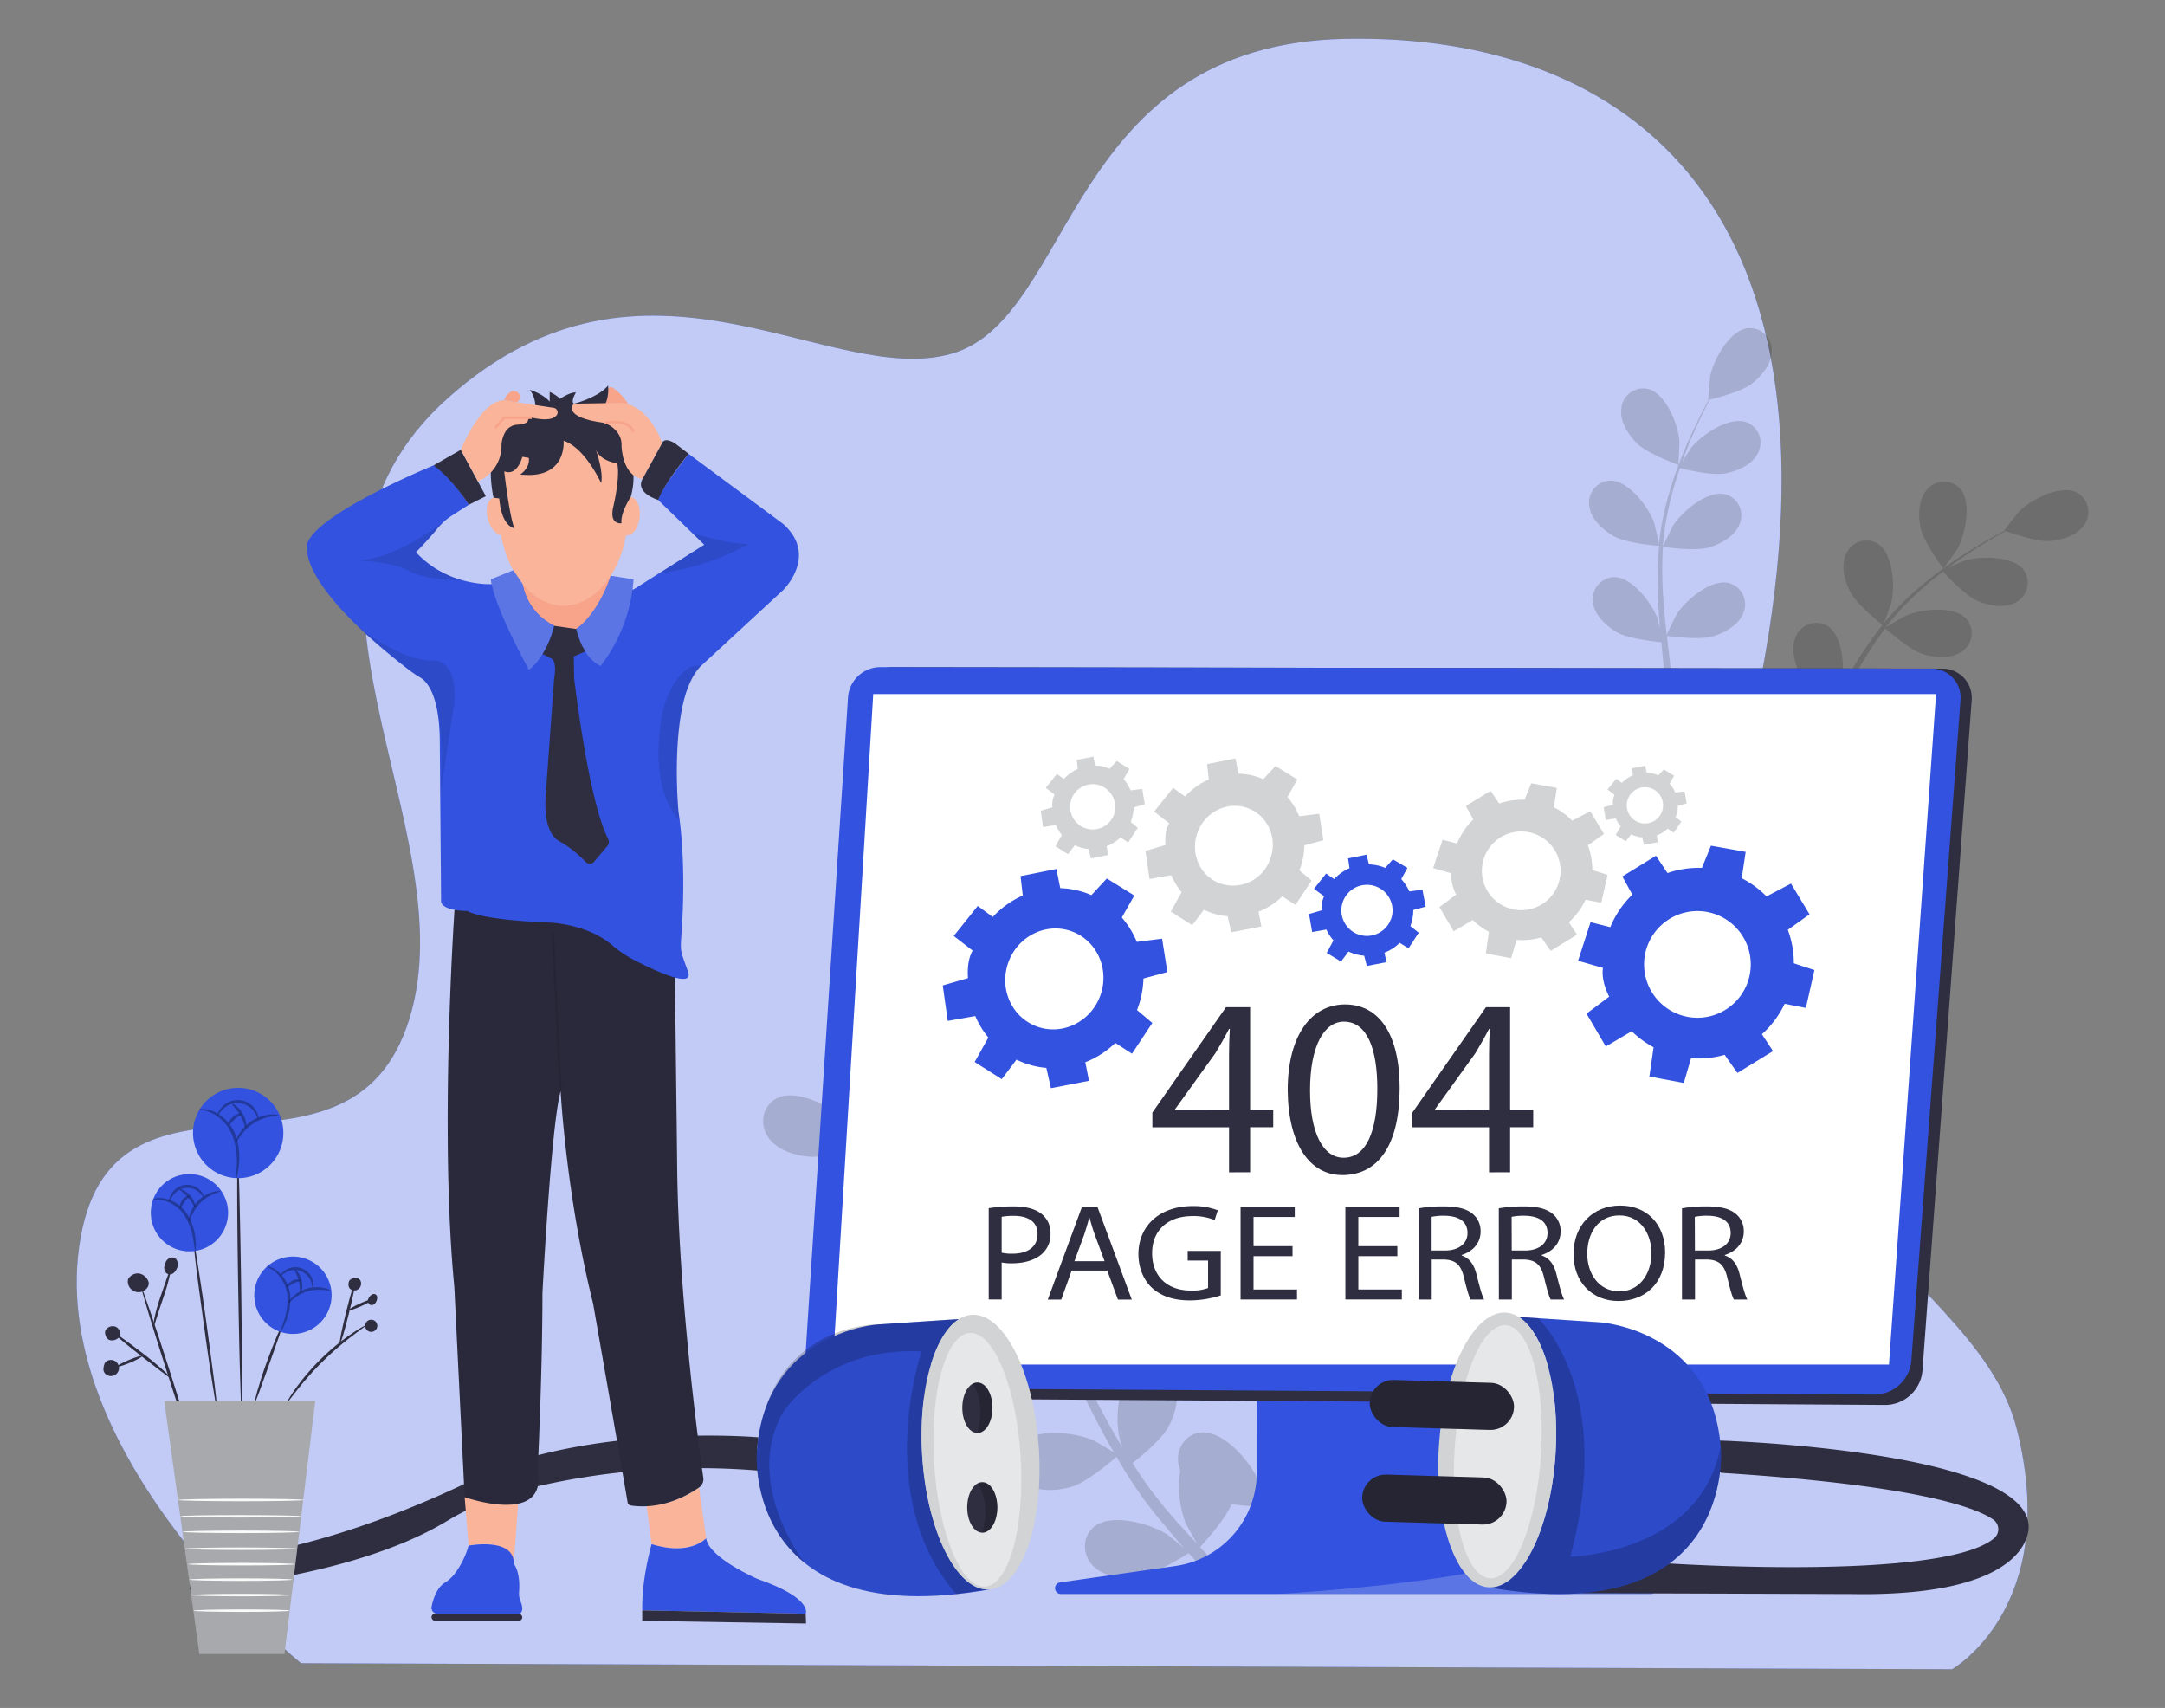 <svg id="aa6d71c4-2f25-4df4-abf7-3523b82a53d5" data-name="Layer 1" xmlns="http://www.w3.org/2000/svg" width="865.76" height="682.89" viewBox="0 0 865.76 682.89"><rect x="0" y="0" width="865.76" height="682.89" fill="#808080" stroke="none"/><path d="M120.38,665S19.82,583.79,31.65,498.55s108.45-14.21,132.11-91.33S100.2,229.33,179.3,159s152.06-3.4,201.35-17.61S426,17.55,538.39,15.52,744,82.5,702.3,280.38s86.5,220.2,104.25,291.23-25.95,95.81-25.95,95.81Z" fill="#3252df"/><path d="M120.38,665S19.82,583.79,31.65,498.55s108.45-14.21,132.11-91.33S100.2,229.33,179.3,159s152.06-3.4,201.35-17.61S426,17.55,538.39,15.52,744,82.5,702.3,280.38s86.5,220.2,104.25,291.23-25.95,95.81-25.95,95.81Z" fill="#fff" opacity="0.7"/><g id="a797cd7f-142e-4d70-87df-41d56a08bea7" data-name="freepik--Plants--inject-188"><g opacity="0.15"><path d="M522.17,415.49c-5,4.92-19.83,10.14-19.84,10.14s-.52-10.81-.46-11.51c.64-8,6.57-23,15.3-25.07,6.34-1.47,11.9,3.24,12.68,9.38S526.45,411.29,522.17,415.49Z"/><path d="M513.29,615c.06.36.14.69.2,1l-4.66,4.3c-.25-1.43-.52-2.89-.77-4.39-.73-4.24-1.43-8.8-2.12-13.49a112.74,112.74,0,0,1-13.49-1c-2.54,6.28-11.42,15.92-12.57,17.15,2.89,3.1,5.74,6.08,8.48,8.87,1.88,1.92,3.69,3.75,5.47,5.5l-5.56,2.13c-1.26-1.27-2.47-2.54-3.74-4-2.95-3.13-6.06-6.54-9.21-10.08-1.44.94-13.33,8.48-19.85,9.42-5.92.85-13.7.3-18.19-4.16s-4.75-11.67.23-15.78c6.92-5.69,22.48-1.26,29.18,3,.39.25,4.4,3.5,6.9,5.59-1.27-1.46-2.54-2.85-3.81-4.36-2.54-3-5.07-6-7.77-9.26q-1.87-2.43-3.81-4.91c-1.27-1.61-2.45-3.48-3.7-5.23-2.82-4.12-5.47-8.42-8-12.82-2.62,2.26-12,10.15-17.76,11.89s-13.48,2.37-18.61-1.35-6.47-10.82-2.17-15.64c6-6.68,22-4.7,29.34-1.47.46.2,5.44,3.13,8.16,4.78-1.54-2.65-3.07-5.3-4.53-8-4.2-7.9-8.21-16-12.25-24.1l-3.81-7.39c-.92.81-11.85,10.42-18.28,12.39-5.72,1.74-13.49,2.36-18.6-1.36s-6.47-10.82-2.17-15.64c6-6.68,22-4.7,29.32-1.46.56.24,7.73,4.46,9.5,5.61-2.76-5.42-5.56-10.81-8.55-16a184.84,184.84,0,0,0-13.28-20.3c-.43.38-11.78,10.47-18.37,12.47-5.73,1.74-13.49,2.37-18.61-1.35s-6.47-10.81-2.16-15.63c6-6.69,22-4.72,29.33-1.48.57.26,8.28,4.8,9.62,5.71-.29-.37-.53-.78-.82-1.15a135.51,135.51,0,0,0-16.71-17.58c-3.32-3-6.67-5.67-10-8.21-1.92,2.09-10.81,11.58-16.49,14-5.49,2.36-13.15,3.81-18.64.7s-7.62-10.05-3.81-15.31c5.2-7.29,21.36-7.1,29-4.68.42.14,4.49,1.94,7.44,3.3C371,474.2,369.49,473,368,472c-5.52-3.93-10.82-7.19-15.53-10.05-2.7-1.59-5.16-3-7.49-4.27-3,1.08-14.93,5.25-21.05,4.81s-13.43-2.67-16.87-8-2.13-12.42,3.62-15.36c8-4.09,22.23,3.54,27.9,9.21.49.48,7.25,9,7.09,9.08l-.17.06c2.25,1.18,4.66,2.54,7.26,4,4.8,2.75,10.15,5.9,15.81,9.73a191,191,0,0,1,17.57,13.21,138,138,0,0,1,17.35,17.43c.06.07.11.15.17.23-1-2.44-3.5-9.34-3.62-9.88-1.88-7.79-.93-23.92,6.72-28.59,5.5-3.37,12.3-.65,15,4.95s.73,13.23-2,18.54c-3.08,6-14.56,15-15.48,15.75a187.93,187.93,0,0,1,14.21,20.64c2.54,4.17,4.91,8.45,7.27,12.77-.78-2.13-1.47-4-1.53-4.32-1.88-7.78-.93-23.91,6.72-28.59,5.5-3.36,12.32-.64,15,4.95s.73,13.24-2,18.54-12.42,13.3-15,15.37c.88,1.66,1.79,3.33,2.67,5,4.22,8,8.39,16,12.68,23.78,1.52,2.73,3.12,5.35,4.72,8a30,30,0,0,1-1.27-3.8c-1.88-7.78-.92-23.91,6.72-28.59,5.52-3.37,12.32-.64,15,4.94s.72,13.24-2,18.56S456,582.55,452.87,585c1.72,2.65,3.43,5.31,5.22,7.81,1.26,1.68,2.34,3.36,3.7,5l3.81,4.82c2.53,3,5.22,6.06,7.81,8.88,1.79,2,3.52,3.8,5.28,5.72-1.55-2.69-4.48-8.05-4.67-8.52A41.13,41.13,0,0,1,472,588a11.24,11.24,0,0,1-.69-2.25c-1.27-6.06,2.47-12.35,8.87-13,8.88-.94,19.49,11.3,22.72,18.62.19.43,1.74,5.34,2.67,8.46-.26-1.91-.55-3.8-.79-5.74-.52-3.91-.93-7.82-1.38-12-.14-2-.3-4.08-.45-6.16s-.12-4.26-.2-6.41c-.08-5,.09-10,.37-15.14-3.41.46-15.58,1.86-21.34.15S469.24,549,467,543.08s.58-12.6,6.82-14.24c8.66-2.28,21,8.21,25.28,15,.27.42,2.81,5.6,4.16,8.48.19-3,.37-6.11.67-9.2.85-8.88,2-17.91,3.08-26.89.35-2.76.65-5.5,1-8.24-1.27.17-15.64,2.16-22.08.24-5.74-1.7-12.56-5.46-14.78-11.41s.57-12.6,6.82-14.23c8.67-2.29,21,8.2,25.27,14.95.33.51,4,8,4.82,9.92.7-6.05,1.27-12.09,1.71-18.06a184.82,184.82,0,0,0,.09-24.23c-.56.09-15.6,2.23-22.21.28-5.72-1.71-12.54-5.47-14.76-11.41s.57-12.59,6.81-14.24c8.67-2.28,21,8.22,25.28,15,.34.53,4.26,8.57,4.87,10.07v-1.42a138.49,138.49,0,0,0-4.3-23.9c-1.12-4.34-2.44-8.42-3.81-12.35-2.76.68-15.41,3.69-21.56,2.54-5.87-1.07-13.08-4.06-15.93-9.71s-.81-12.58,5.21-14.89c8.36-3.22,21.74,5.86,26.76,12.09.28.34,2.68,4.08,4.38,6.85-.65-1.78-1.27-3.62-1.93-5.3-2.43-6.35-5.07-12-7.4-16.95-1.37-2.82-2.67-5.34-3.9-7.69-3.06-.73-15.35-3.86-20.19-7.61s-9.74-9.62-9.68-15.95S462.56,359,469,359.68c8.88,1,16.59,15.22,18.19,23.06.13.68,1.07,11.53.9,11.49h-.18c1.27,2.23,2.54,4.64,3.89,7.31,2.53,4.93,5.21,10.54,7.8,16.83a187.27,187.27,0,0,1,7.35,20.71,137.46,137.46,0,0,1,4.87,24.1v.29c.54-2.54,2.24-9.72,2.44-10.25,2.73-7.52,12.42-20.46,21.37-20.14,6.46.24,10.63,6.27,9.78,12.39s-6.71,11.42-11.92,14.36c-5.89,3.3-20.45,4.52-21.57,4.6a185.5,185.5,0,0,1,.47,25.06c-.2,4.85-.55,9.75-1,14.66.52-2.22,1-4.19,1.1-4.45,2.73-7.54,12.42-20.46,21.37-20.15,6.46.25,10.63,6.27,9.78,12.4S537,503.36,531.74,506.3s-17.76,4.25-21,4.55c-.19,1.89-.34,3.8-.53,5.64-.9,9-1.85,18-2.54,26.85-.22,3.11-.34,6.19-.47,9.27.47-2,.88-3.61,1-3.8,2.73-7.52,12.43-20.46,21.38-20.13,6.45.23,10.62,6.25,9.77,12.39s-6.7,11.42-11.91,14.35-16.49,4.12-20.4,4.49v9.38c.12,2.1.09,4.11.33,6.21s.4,4.12.59,6.16c.5,3.89,1,7.93,1.6,11.73.39,2.64.82,5.15,1.26,7.69.19-3.11.7-9.18.8-9.69,1.56-7.84,9.19-22.1,18.09-23.14,6.34-.75,11.42,4.58,11.53,10.77s-4.88,12.32-9.6,16c-5.19,4-18.84,7.38-20.54,7.78Q512.07,609.24,513.29,615Z"/><path d="M374.82,475.58c-.11.13-6.35-8.75-6.75-9.34-3.81-7-7.21-22.84-1.07-29.35,4.43-4.71,11.71-3.87,15.77.81s4.2,12.57,3,18.41C384.27,463,374.82,475.57,374.82,475.58Z"/></g><g opacity="0.15"><path d="M654.71,177.37c4.15,4.09,16.49,8.49,16.49,8.49s.43-9,.38-9.57c-.53-6.62-5.46-19.11-12.68-20.81a8.8,8.8,0,0,0-10.4,6.84c-.06.31-.11.62-.14.93C647.64,168.47,651.17,173.88,654.71,177.37Z"/><path d="M662.16,343a5.15,5.15,0,0,1-.17.87l3.87,3.57c.22-1.2.42-2.4.64-3.64.61-3.54,1.19-7.32,1.76-11.2a95.6,95.6,0,0,0,11.21-.84C681.55,337,689,345,689.91,346c-2.41,2.54-4.78,5.07-7,7.37-1.56,1.6-3.07,3.11-4.54,4.57l4.62,1.76,3.1-3.27c2.46-2.6,5.08-5.45,7.61-8.38,1.21.78,11.08,7,16.49,7.83,4.91.7,11.42.24,15.11-3.46a8.81,8.81,0,0,0,.53-12.44,8.2,8.2,0,0,0-.67-.65c-5.75-4.73-18.67-1.11-24.27,2.54-.33.21-3.65,2.9-5.73,4.64,1.07-1.21,2.11-2.36,3.19-3.62,2.15-2.46,4.22-5,6.46-7.7l3.14-4.07c1.08-1.33,2-2.89,3.08-4.34,2.33-3.42,4.53-7,6.67-10.65,2.16,1.88,9.93,8.42,14.71,9.88s11.2,2,15.45-1.13a8.88,8.88,0,0,0,2.29-12.35,7.25,7.25,0,0,0-.49-.64c-5-5.54-18.29-3.9-24.36-1.27-.38.18-4.52,2.6-6.77,4,1.26-2.2,2.53-4.4,3.8-6.67,3.5-6.57,6.82-13.32,10.15-20.05,1-2.06,2.07-4.1,3.11-6.14.76.67,9.84,8.66,15.22,10.29,4.74,1.44,11.2,2,15.45-1.12a8.88,8.88,0,0,0,2.28-12.35c-.15-.22-.31-.43-.48-.64-5-5.55-18.28-3.92-24.36-1.27-.45.21-6.41,3.71-7.89,4.66,2.3-4.5,4.62-9,7.09-13.28a154.73,154.73,0,0,1,11-16.83c.35.31,9.79,8.7,15.22,10.36,4.74,1.45,11.2,2,15.45-1.12a8.79,8.79,0,0,0,2.38-12.21,7.38,7.38,0,0,0-.58-.77c-5-5.56-18.28-3.92-24.35-1.27-.49.2-6.89,4-8,4.74.24-.32.46-.66.7-1a111.25,111.25,0,0,1,13.95-14.59c2.77-2.54,5.55-4.72,8.31-6.82,1.59,1.73,9,9.61,13.74,11.65,4.56,2,10.92,3.19,15.49.59a8.88,8.88,0,0,0,3.59-12c-.12-.23-.25-.44-.39-.66-4.32-6.06-17.75-5.9-24.1-3.88-.34.1-3.72,1.61-6.17,2.74,1.27-.94,2.53-1.91,3.8-2.79,4.58-3.26,9-6,12.9-8.33,2.23-1.27,4.29-2.54,6.22-3.55,2.46.88,12.4,4.35,17.48,4s11.16-2.21,14-6.62a8.87,8.87,0,0,0-2.32-12.34c-.22-.15-.45-.29-.68-.42-6.64-3.39-18.47,2.94-23.17,7.61-.4.4-6,7.49-5.89,7.61h.15c-1.88,1-3.88,2.05-6,3.28-4,2.29-8.45,4.91-13.11,8.08a157.59,157.59,0,0,0-14.6,11A116.63,116.63,0,0,0,753.46,249l-.15.2c.82-2,2.9-7.76,3-8.22,1.56-6.46.78-19.86-5.58-23.74a8.88,8.88,0,0,0-12.09,3.38c-.13.24-.25.48-.36.73-2.27,4.74-.6,11,1.68,15.39,2.54,5,12.11,12.5,12.87,13.09A158,158,0,0,0,741,266.92c-2.08,3.46-4.07,7-6,10.62.65-1.78,1.27-3.36,1.27-3.61,1.56-6.45.76-19.85-5.58-23.73a8.88,8.88,0,0,0-12.09,3.38c-.13.24-.26.48-.37.72-2.27,4.74-.59,11,1.68,15.41s10.31,11.05,12.45,12.76c-.73,1.38-1.48,2.75-2.22,4.15-3.5,6.64-7,13.3-10.56,19.73-1.27,2.28-2.6,4.46-3.92,6.65.57-1.57,1-2.9,1.09-3.12,1.56-6.46.77-19.86-5.58-23.74a8.87,8.87,0,0,0-12.09,3.38c-.13.24-.26.48-.37.73-2.27,4.74-.59,11,1.69,15.39s9.53,10.42,12.06,12.46c-1.42,2.21-2.85,4.41-4.32,6.48-1,1.38-2,2.8-3.08,4.14l-3.3,4.17c-2.15,2.54-4.34,5.07-6.48,7.39-1.49,1.65-2.93,3.2-4.38,4.76,1.27-2.24,3.72-6.68,3.88-7.08a34.25,34.25,0,0,0,1.66-17.17,10.1,10.1,0,0,0,.57-1.87,8.87,8.87,0,0,0-6.52-10.72c-.3-.07-.6-.13-.9-.17-7.4-.77-16.17,9.39-18.86,15.46-.16.36-1.44,4.44-2.22,7,.22-1.59.46-3.14.66-4.77.43-3.25.78-6.48,1.14-10,.13-1.69.25-3.4.37-5.08s.12-3.54.18-5.32c.06-4.14-.08-8.34-.32-12.56,2.84.37,12.94,1.55,17.76.11s10.43-4.54,12.28-9.45a8.88,8.88,0,0,0-4.9-11.56c-.25-.1-.51-.19-.77-.27-7.19-1.89-17.4,6.82-21,12.43-.22.34-2.34,4.65-3.45,7-.17-2.54-.32-5.07-.56-7.61-.71-7.41-1.65-14.88-2.54-22.34-.28-2.28-.53-4.56-.78-6.83,1,.13,13,1.78,18.34.2,4.75-1.42,10.42-4.54,12.26-9.46a8.81,8.81,0,0,0-4.76-11.51c-.3-.12-.6-.23-.91-.32-7.19-1.89-17.4,6.83-21,12.42-.28.42-3.31,6.62-4,8.25-.57-5.08-1.09-10-1.4-15a154.27,154.27,0,0,1-.13-20.17c.47.08,13,1.86,18.44.23,4.76-1.42,10.43-4.54,12.27-9.46A8.79,8.79,0,0,0,691,198c-.31-.12-.62-.23-.93-.32-7.19-1.9-17.4,6.82-21,12.42-.28.44-3.54,7.11-4,8.37v-1.18a113.35,113.35,0,0,1,3.57-19.85c.92-3.6,2-7,3.16-10.28,2.29.57,12.79,3.07,17.89,2.15,4.89-.88,10.87-3.36,13.23-8.06a8.78,8.78,0,0,0-3.45-11.94,7,7,0,0,0-.87-.42c-6.95-2.68-18,4.87-22.23,10-.22.29-2.22,3.4-3.64,5.69.54-1.47,1.07-3,1.61-4.4,2-5.25,4.19-9.93,6.16-14.06,1.13-2.35,2.2-4.44,3.22-6.35,2.53-.6,12.76-3.2,16.78-6.34s8.09-8,8-13.24a8.8,8.8,0,0,0-8.57-9c-.31,0-.62,0-.93,0-7.4.83-13.78,12.69-15.11,19.16-.11.56-.87,9.56-.75,9.54h.15c-1,1.85-2.09,3.8-3.22,6.07-2,4.1-4.33,8.75-6.48,14a156.92,156.92,0,0,0-6.11,17.2,115.72,115.72,0,0,0-4.05,20,1,1,0,0,1,0,.25c-.43-2.14-1.85-8.08-2-8.52-2.25-6.24-10.31-17-17.75-16.72a8.8,8.8,0,0,0-8.23,9.34,7.84,7.84,0,0,0,.11,1c.71,5.2,5.56,9.49,9.89,11.91,4.89,2.74,17,3.81,18,3.81A153.58,153.58,0,0,0,663,239c.18,4,.47,8.1.82,12.17-.44-1.84-.85-3.47-.92-3.7-2.27-6.24-10.32-17-17.76-16.72a8.88,8.88,0,0,0-8.21,9.5c0,.27.05.53.09.79.72,5.21,5.57,9.5,9.89,11.92s14.71,3.53,17.43,3.81c.15,1.56.28,3.12.45,4.68.74,7.48,1.53,14.95,2.06,22.3.21,2.53.3,5.15.4,7.7-.4-1.63-.74-3-.8-3.2-2.27-6.25-10.33-17-17.76-16.73a8.87,8.87,0,0,0-8.21,9.5c0,.27,0,.53.09.8.73,5.2,5.57,9.5,9.9,11.92s13.69,3.41,16.93,3.73v7.79c-.1,1.74-.08,3.41-.28,5.15s-.32,3.42-.47,5.07c-.43,3.25-.85,6.6-1.34,9.76-.32,2.19-.68,4.27-1,6.34-.16-2.54-.58-7.61-.67-8-1.27-6.52-7.61-18.36-15-19.22a8.8,8.8,0,0,0-9.54,8,7.6,7.6,0,0,0,0,.95c-.09,5.25,4,10.24,8,13.28,4.31,3.36,15.65,6.14,17.06,6.47C663.39,336.49,662.78,339.88,662.16,343Z"/><path d="M777.11,227.28c.09.1,5.33-7.27,5.61-7.76,3.21-5.82,6-19,.89-24.38a8.81,8.81,0,0,0-12.45,0c-.23.23-.44.47-.64.71-3.45,4-3.49,10.44-2.46,15.3C769.26,216.82,777.11,227.27,777.11,227.28Z"/></g></g><path d="M303.35,574.69s-48.65-4.31-93.42,8.57a108.49,108.49,0,0,0-18.4,7.23c-18.12,9-70.7,33.08-115.63,33.08v12s64.09-4,102.71-27.35a108.8,108.8,0,0,1,28.29-12A290.64,290.64,0,0,1,303.35,588,38.23,38.23,0,0,1,303.35,574.69Z" fill="#2f2e41"/><path d="M662.47,635a2.32,2.32,0,0,1-2.33,2.33H424.24a2.34,2.34,0,0,1-1.65-.68,2.3,2.3,0,0,1-.69-1.65,2.34,2.34,0,0,1,2-2.31l46.28-6.57,1.56-.26a37.86,37.86,0,0,0,30.84-37.38V560.07l39.6.26,39.6-.26V588.5a37.85,37.85,0,0,0,30.83,37.38l1.57.26,46.28,6.57A2.34,2.34,0,0,1,662.47,635Z" fill="#3252df"/><path d="M510.47,637.35s64.25-3.55,96.84-12.84c0,0,2.82,1.06,13.3,2.54l39.86,5.66a2.33,2.33,0,0,1-.33,4.64Z" fill="#fff" opacity="0.2"/><path d="M688.24,576s121.11,3.82,123,33.88c0,0,3.34,28.69-70.63,27.47L632.34,637l35.28-11.87s108.84,7.13,129.7-10a4.73,4.73,0,0,0-.3-7.61c-7.35-5-31.23-13.73-108.78-18.64L677.17,576Z" fill="#2f2e41"/><path d="M356.55,266.77l420.35.57A11.7,11.7,0,0,1,788.46,280L768.79,547.74a15,15,0,0,1-14.94,14L332.22,559a6.2,6.2,0,0,1-6.09-6.64l17.46-273.25A13.05,13.05,0,0,1,356.55,266.77Z" fill="#2f2e41"/><path d="M352.12,266.74l420.35.6A11.62,11.62,0,0,1,784,279.82l-19.65,264a14.89,14.89,0,0,1-14.94,13.78l-421.63-2.76a6.14,6.14,0,0,1-6.1-6.54l17.44-269.47A13,13,0,0,1,352.12,266.74Z" fill="#3252df"/><polygon points="349.2 277.5 774.21 277.5 755.38 545.6 333.06 545.6 349.2 277.5" fill="#fff"/><path d="M395.58,635.52c-12.88.81-24.88-23.11-26.8-53.43-1.65-26.11,4.71-48.46,14.74-54.68l-32.59,2.16s-44.31,2.89-48.18,49.7h0c-.05.44-.08.88-.11,1.33C302.64,580.61,297.09,652.89,395.58,635.52Z" fill="#3252df"/><path d="M395.58,635.52c-12.88.81-24.88-23.11-26.8-53.43-1.65-26.11,4.71-48.46,14.74-54.68l-32.59,2.16s-44.31,2.89-48.18,49.7h0c-.05.44-.08.88-.11,1.33C302.64,580.61,297.09,652.89,395.58,635.52Z" opacity="0.1"/><path d="M321.71,624.85s-24.87-31.94-8.51-60.31c0,0,16.92-26.23,55.32-24.2,0,0-19.86,58.26,13.84,97l13.22-1.87s-19.07,4.83-26.8-53.43c0,0-2.4-39,14.74-54.68l-32.59,2.16s-44-.49-48.29,51C302.64,580.61,300.32,607.71,321.71,624.85Z" opacity="0.2"/><path d="M717.33,385.16v-.05a38,38,0,0,0-2.4-13.33l8.68-6.21-7.42-12.29-9.78,5.14a38.06,38.06,0,0,0-9.91-7.27l1.57-10.54-13.88-2.47L680.58,347c-.45,0-.9,0-1.36,0a38,38,0,0,0-12.41,2.08l-4.62-6.94-13.43,8.29,4,7.28a38.17,38.17,0,0,0-8.82,13l-7.89-2-5,15.43L641,387c-.85,5.43,2.5,11.49,2.5,11.49l-9.07,6.79,7.72,13.15,10.36-6.12a38.19,38.19,0,0,0,8.74,6.42l-1.68,11.7L673.33,433l2.9-9.91c1,.07,2,.12,3,.12a37.88,37.88,0,0,0,10.44-1.46l5.1,7.25L709,420.27l-4.43-6.76a38.16,38.16,0,0,0,9.09-12.17l8.49,1.66,3.42-15.14Zm-38.54,21.77a21.33,21.33,0,1,1,21.32-21.32A21.33,21.33,0,0,1,678.79,406.93Z" fill="#3252df"/><path d="M670.06,326.68a12.94,12.94,0,0,0,.89-4.53l3.53-.89-.84-4.82-3.74.41a12.73,12.73,0,0,0-2.24-3.53l1.81-3.15-4.1-2.5L663.12,310l-.43-.18a12.93,12.93,0,0,0-4.19-.88l-.61-2.77-5.29,1L653,310a12.94,12.94,0,0,0-4.41,3l-2.26-1.61-3.49,4.27,2.81,2.15a7.22,7.22,0,0,0-.63,3.95l-3.72,1,.82,5.12,4-.65a12.68,12.68,0,0,0,2,3.11l-2,3.51,4,2.51,2.15-2.78c.31.15.62.29.94.41a12.85,12.85,0,0,0,3.49.83l.72,2.93,5.61-1-.57-2.69a13,13,0,0,0,4.4-2.73l2.48,1.57,3-4.38-2.3-1.88Zm-12.27,2.58a7.26,7.26,0,1,1,7.26-7.26A7.26,7.26,0,0,1,657.79,329.26Z" fill="#d1d3d4"/><path d="M636.75,347.85v0A28.1,28.1,0,0,0,635,338l6.4-4.58-5.48-9.06-7.21,3.78a28.2,28.2,0,0,0-7.3-5.36l1.15-7.77-10.24-1.82-2.66,6.56c-.33,0-.67,0-1,0a28.3,28.3,0,0,0-9.16,1.53l-3.41-5.11-9.91,6.11,3,5.37a28.08,28.08,0,0,0-6.51,9.6l-5.82-1.48L573.1,347.1l7.37,2.11c-.63,4,1.84,8.47,1.84,8.47l-6.69,5,5.7,9.69,7.64-4.51a28.12,28.12,0,0,0,6.44,4.74l-1.23,8.63,10.12,1.89,2.14-7.31c.73.06,1.46.09,2.21.09a28.36,28.36,0,0,0,7.7-1.07l3.76,5.34,10.53-6.44-3.26-5a28.29,28.29,0,0,0,6.7-9l6.26,1.22,2.53-11.17Zm-28.43,16.06a15.73,15.73,0,1,1,15.73-15.73A15.73,15.73,0,0,1,608.32,363.91Z" fill="#d1d3d4"/><path d="M564,370.22a18.09,18.09,0,0,0,1.16-6.38l4.94-1.33-1.28-6.76-5.24.66a18.37,18.37,0,0,0-3.23-4.92l2.47-4.47L557,343.59,553.93,347l-.61-.24a18.13,18.13,0,0,0-5.92-1.15l-.91-3.89-7.41,1.47.57,3.94a18.14,18.14,0,0,0-6.14,4.36l-3.21-2.22-4.83,6.09,4,3a10.13,10.13,0,0,0-.8,5.57l-5.21,1.53,1.26,7.2,5.68-1a18.25,18.25,0,0,0,2.84,4.34l-2.71,5,5.73,3.46,3-4c.43.2.87.39,1.32.56a18.54,18.54,0,0,0,4.93,1.1l1.08,4.1,7.87-1.52-.85-3.78a18.36,18.36,0,0,0,6.12-3.94l3.53,2.17,4.07-6.22-3.27-2.6Zm-7.81-2.66a10.22,10.22,0,1,1-6-13.14A10.21,10.21,0,0,1,556.23,367.56Z" fill="#3252df"/><path d="M452.17,328.62a17.21,17.21,0,0,0,1.18-5.82l4.43-1.2-1-6.18-4.69.59a16,16,0,0,0-2.75-4.5l2.31-4.07-5.09-3.16-2.85,3.09-.53-.23a15.64,15.64,0,0,0-5.24-1.06l-.71-3.56-6.64,1.32.42,3.6a16.81,16.81,0,0,0-5.57,4l-2.79-2-4.45,5.55,3.5,2.71a9.52,9.52,0,0,0-.85,5.09l-4.67,1.38.94,6.57,5.07-.9a16.34,16.34,0,0,0,2.43,4l-2.53,4.53,5,3.17,2.74-3.61c.37.19.76.36,1.16.52a15.34,15.34,0,0,0,4.36,1l.85,3.75,7-1.36-.67-3.45a16.8,16.8,0,0,0,5.54-3.58l3.08,2L455,331l-2.84-2.38Zm-6.88-2.45a9.05,9.05,0,1,1-5-12A9.23,9.23,0,0,1,445.29,326.17Z" fill="#d1d3d4"/><path d="M454.69,403.84a37.31,37.31,0,0,0,2.56-12.6l9.56-2.59-2.1-13.34-10.11,1.28a35.4,35.4,0,0,0-6-9.74l5-8.79-11-6.82-6.15,6.66c-.38-.16-.76-.33-1.15-.48a33.7,33.7,0,0,0-11.31-2.3l-1.55-7.68-14.33,2.85.89,7.77a36.37,36.37,0,0,0-12,8.57l-6-4.41-9.6,12,7.55,5.86c-2.61,4.52-1.84,11-1.84,11L377,394l2,14.2,11-1.95a35.13,35.13,0,0,0,5.24,8.59l-5.47,9.79,10.82,6.85,5.9-7.8c.82.39,1.65.77,2.51,1.11a33.64,33.64,0,0,0,9.42,2.19l1.84,8.11,15.21-2.95L434,424.72A36.3,36.3,0,0,0,446,417l6.67,4.3L460.81,409l-6.14-5.15Zm-14.87-5.3c-4.07,10.41-15.51,15.67-25.57,11.74s-14.9-15.55-10.83-26,15.52-15.67,25.57-11.74S443.89,388.12,439.82,398.54Z" fill="#3252df"/><path d="M491.48,468.73v-18H460.82v-5.89l29.45-42.14h9.64v41h9.24v7h-9.24v18Zm0-25v-22c0-3.45.11-6.9.31-10.35h-.31c-2,3.85-3.65,6.7-5.48,9.74l-16.14,22.44v.2Z" fill="#2f2e41"/><path d="M559.71,435c0,22.44-8.32,34.83-22.94,34.83-12.9,0-21.63-12.08-21.83-33.91,0-22.14,9.54-34.32,22.94-34.32C551.79,401.62,559.71,414,559.71,435Zm-35.84,1c0,17.16,5.28,26.9,13.4,26.9,9.14,0,13.51-10.66,13.51-27.51,0-16.25-4.17-26.91-13.41-26.91C529.56,408.52,523.87,418.07,523.87,436Z" fill="#2f2e41"/><path d="M595.45,468.73v-18H564.79v-5.89l29.44-42.14h9.65v41h9.23v7h-9.23v18Zm0-25v-22q0-5.18.3-10.35h-.3c-2,3.85-3.66,6.7-5.48,9.74l-16.15,22.44v.2Z" fill="#2f2e41"/><path d="M395.38,483.07a64.18,64.18,0,0,1,9.94-.72c5.13,0,8.88,1.1,11.26,3.07a9.59,9.59,0,0,1,3.51,7.73,10.41,10.41,0,0,1-3.09,7.9c-2.74,2.68-7.21,4.06-12.27,4.06a19.59,19.59,0,0,1-4.17-.33v14.8h-5.18Zm5.18,17.81a18.44,18.44,0,0,0,4.29.39c6.25,0,10.06-2.8,10.06-7.9,0-4.88-3.75-7.23-9.47-7.23a23.54,23.54,0,0,0-4.88.38Z" fill="#2f2e41"/><path d="M428.55,508l-4.17,11.62H419l13.64-37h6.25l13.7,37h-5.54L442.78,508Zm13.16-3.73-3.93-10.64c-.89-2.41-1.49-4.6-2.08-6.74h-.12c-.6,2.19-1.25,4.44-2,6.69l-3.93,10.69Z" fill="#2f2e41"/><path d="M488.17,517.94a40.61,40.61,0,0,1-12.33,2c-6.08,0-11.08-1.42-15-4.88-3.45-3.07-5.6-8-5.6-13.76.06-11,8.28-19.08,21.74-19.08a26.8,26.8,0,0,1,10,1.7l-1.25,3.9a22.27,22.27,0,0,0-8.87-1.59c-9.77,0-16.14,5.59-16.14,14.85S466.84,516,476.19,516a18.14,18.14,0,0,0,6.91-1V504h-8.16v-3.84h13.23Z" fill="#2f2e41"/><path d="M516.87,502.26h-15.6v13.32h17.39v4H496.09v-37h21.67v4H501.27v11.68h15.6Z" fill="#2f2e41"/><path d="M558.79,502.26h-15.6v13.32h17.39v4H538v-37h21.68v4h-16.5v11.68h15.6Z" fill="#2f2e41"/><path d="M567.31,483.12a58.83,58.83,0,0,1,10-.77c5.53,0,9.11.94,11.61,3a8.88,8.88,0,0,1,3.16,7c0,4.88-3.34,8.11-7.57,9.43V502c3.1,1,4.94,3.62,5.9,7.46,1.31,5.15,2.26,8.71,3.09,10.14H588.1c-.66-1-1.55-4.22-2.69-8.83-1.19-5.1-3.33-7-8-7.18h-4.88v16h-5.18ZM572.49,500h5.3c5.54,0,9.05-2.79,9.05-7,0-4.78-3.75-6.86-9.23-6.91a23,23,0,0,0-5.12.44Z" fill="#2f2e41"/><path d="M599.35,483.12a58.83,58.83,0,0,1,9.95-.77c5.53,0,9.11.94,11.61,3a8.88,8.88,0,0,1,3.16,7c0,4.88-3.34,8.11-7.57,9.43V502c3.1,1,4.94,3.62,5.9,7.46,1.31,5.15,2.26,8.71,3.09,10.14h-5.35c-.66-1-1.55-4.22-2.69-8.83-1.19-5.1-3.33-7-8-7.18h-4.88v16h-5.18ZM604.53,500h5.3c5.54,0,9-2.79,9-7,0-4.78-3.75-6.86-9.23-6.91a23,23,0,0,0-5.12.44Z" fill="#2f2e41"/><path d="M665.87,500.72c0,12.72-8.4,19.46-18.64,19.46-10.6,0-18-7.56-18-18.75,0-11.73,7.92-19.41,18.64-19.41C658.78,482,665.87,489.76,665.87,500.72Zm-31.15.6c0,7.9,4.65,15,12.81,15s12.86-7,12.86-15.35c0-7.35-4.17-15-12.8-15S634.72,493.21,634.72,501.32Z" fill="#2f2e41"/><path d="M672.6,483.12a58.83,58.83,0,0,1,9.95-.77c5.54,0,9.11.94,11.61,3a8.88,8.88,0,0,1,3.16,7c0,4.88-3.34,8.11-7.57,9.43V502c3.1,1,5,3.62,5.9,7.46,1.31,5.15,2.26,8.71,3.1,10.14h-5.36c-.66-1-1.55-4.22-2.68-8.83-1.2-5.1-3.34-7-8-7.18h-4.89v16H672.6ZM677.78,500h5.3c5.54,0,9-2.79,9-7,0-4.78-3.75-6.86-9.23-6.91a23.05,23.05,0,0,0-5.12.44Z" fill="#2f2e41"/><path d="M519.62,348a29.41,29.41,0,0,0,2-10l7.58-2.06-1.66-10.57-8,1a27.73,27.73,0,0,0-4.71-7.71l3.95-7-8.72-5.4-4.88,5.28-.91-.38a26.73,26.73,0,0,0-9-1.83l-1.23-6.08-11.35,2.26.71,6.15a28.77,28.77,0,0,0-9.53,6.79L469.13,315l-7.6,9.49,6,4.65c-2.07,3.58-1.46,8.71-1.46,8.71l-8,2.37,1.61,11.24,8.69-1.54a27.61,27.61,0,0,0,4.15,6.81l-4.33,7.75,8.57,5.43,4.68-6.18c.64.31,1.3.61,2,.88a26.82,26.82,0,0,0,7.47,1.73l1.46,6.43,12.05-2.34-1.14-5.91a28.67,28.67,0,0,0,9.48-6.13l5.28,3.41,6.47-9.71L519.61,348Zm-11.78-4.2a15.76,15.76,0,0,1-20.26,9.31c-8-3.11-11.8-12.32-8.58-20.58s12.3-12.42,20.26-9.3S511.07,335.5,507.84,343.75Z" fill="#d1d3d4"/><path d="M595.25,634.66c12.88.81,24.88-23.11,26.8-53.43,1.65-26.11-4.71-48.46-14.74-54.68l32.59,2.16s44.31,2.89,48.18,49.7h0c0,.44.08.88.11,1.33C688.19,579.75,693.74,652,595.25,634.66Z" fill="#3252df"/><path d="M595.25,634.66c12.88.81,24.88-23.11,26.8-53.43,1.65-26.11-4.71-48.46-14.74-54.68l32.59,2.16s44.31,2.89,48.18,49.7h0c0,.44.08.88.11,1.33C688.19,579.75,693.74,652,595.25,634.66Z" opacity="0.1"/><path d="M595.25,634.66c12.88.81,24.88-23.11,26.8-53.43,1.65-26.11-4.71-48.46-14.74-54.68l7.75.52s31.13,28.5,12.84,95.36c0,0,51.78-.89,60.18-44,0,.44.08.88.11,1.33C688.19,579.75,693.74,652,595.25,634.66Z" opacity="0.2"/><path d="M622.05,581.23c-1.92,30.32-13.92,54.24-26.8,53.43s-21.77-26.06-19.85-56.38,13.92-54.24,26.8-53.43a10.89,10.89,0,0,1,5.11,1.7C617.34,532.77,623.7,555.12,622.05,581.23Z" fill="#d1d3d4"/><ellipse cx="598.96" cy="580.43" rx="50.72" ry="17.32" transform="translate(-18.13 1141.56) rotate(-86.38)" fill="#e6e7e8"/><rect x="544.77" y="590.14" width="57.71" height="18.81" rx="9.4" transform="translate(18 -16.72) rotate(1.7)" fill="#2f2e41"/><rect x="547.77" y="552.31" width="57.71" height="18.81" rx="9.4" transform="translate(16.88 -16.83) rotate(1.7)" fill="#2f2e41"/><g opacity="0.2"><rect x="544.77" y="590.14" width="57.71" height="18.81" rx="9.4" transform="translate(18 -16.72) rotate(1.7)"/><rect x="547.77" y="552.31" width="57.71" height="18.81" rx="9.4" transform="translate(16.88 -16.83) rotate(1.7)"/></g><path d="M368.78,582.09c1.92,30.32,13.92,54.24,26.8,53.43s21.77-26.06,19.85-56.38-13.92-54.24-26.8-53.43a10.89,10.89,0,0,0-5.11,1.7C373.49,533.63,367.13,556,368.78,582.09Z" fill="#d1d3d4"/><ellipse cx="391.87" cy="581.29" rx="17.32" ry="50.72" transform="matrix(1, -0.06, 0.06, 1, -35.91, 25.9)" fill="#e6e7e8"/><ellipse cx="392.81" cy="602.71" rx="6.03" ry="10.11" fill="#2f2e41"/><path d="M390.85,593.16s5.45,6.06,2,19.66c0,0,5.55.17,6-10.11C398.84,602.71,398.66,590.74,390.85,593.16Z" opacity="0.2"/><ellipse cx="390.85" cy="562.86" rx="6.03" ry="10.11" fill="#2f2e41"/><path d="M388.89,553.31s5.45,6.06,2,19.67c0,0,5.54.17,6-10.12C396.88,562.86,396.7,550.89,388.89,553.31Z" opacity="0.2"/><path d="M251.31,161.7a22.12,22.12,0,0,0-6.37-6.73,1.24,1.24,0,0,0-1.86,1A18.14,18.14,0,0,1,242,161.7S248.89,160.68,251.31,161.7Z" fill="#f7a48b"/><path d="M201.58,160.06a6.78,6.78,0,0,1,2.61-3.39,2.49,2.49,0,0,1,3.66,2.74,2.2,2.2,0,0,1-1.25,1.42Z" fill="#f7a48b"/><path d="M185.81,598.61,187.39,618s17.12-3.81,18.07,7.29l1.91-26.63Z" fill="#f9b499"/><path d="M258.57,602.25l2,15.16s13.52,4.92,21.79-2.35l-2.83-20.38S271.85,601.21,258.57,602.25Z" fill="#f9b499"/><path d="M181.76,363.78s-6.1,88.68-.07,150.82l4.12,84S219.1,610.34,215,587.83c0,0,1.91-38.68,1.91-70.7,0,0,3.48-67.84,7.29-80.84,0,0,2.22,41.85,13,85,0,0,11.46,65.57,13.79,79.46a1.38,1.38,0,0,0,1.13,1.15c3.31.58,14.6,1.69,27.45-7.19a4,4,0,0,0,1.67-3.81c-1.76-12.48-9.88-72.46-10.44-124.14l-.95-79.57L217,356.09Z" fill="#2f2e41"/><path d="M181.76,363.78s-6.1,88.68-.07,150.82l4.12,84S219.1,610.34,215,587.83c0,0,1.91-38.68,1.91-70.7,0,0,3.48-67.84,7.29-80.84,0,0,2.22,41.85,13,85,0,0,11.46,65.57,13.79,79.46a1.38,1.38,0,0,0,1.13,1.15c3.31.58,14.6,1.69,27.45-7.19a4,4,0,0,0,1.67-3.81c-1.76-12.48-9.88-72.46-10.44-124.14l-.95-79.57L217,356.09Z" opacity="0.1"/><path d="M263.19,199.89l18.44,17.9-28.29,17.9-56.75-2.14s-17.48,1.06-30.23-12.77c0,0,4.83-4.84,8.39-9.27a24.79,24.79,0,0,1,5.88-5.31l6.88-4.41s-8.68-13.56-14.1-15.73c0,0-55.6,22.78-50.45,34.44,0,0-1.55,14.95,40.58,47.36a50.74,50.74,0,0,0,4.68,3.12c2.39,1.47,7.22,6.55,7.63,23.84l.54,65.37s-.81,3.8,10.58,4.07c0,0,4.61,3.53,32.82,4.61,0,0,14.7.45,24.73,8.81a48.1,48.1,0,0,0,8.73,6c8.84,4.57,24.42,11.82,21.87,4.76-3.52-9.76-3-7.59-2.44-17.9,0,0,1.9-24.68-1.35-45.84,0,0-4.34-45.44,8.95-58.39L313.1,236s14.37-13.83,0-26.58l-37.7-27.93S263.73,196.09,263.19,199.89Z" fill="#3252df"/><path d="M276.82,213.12s14,4.4,22.45,4.4a97.34,97.34,0,0,1-35.57,11.62l17.93-11.35Z" opacity="0.1"/><path d="M271.78,327.89s-12-9.67-7.4-40.06a38.18,38.18,0,0,1,5-14.16c2.58-4.23,6.31-8.25,10.92-7.4a38.4,38.4,0,0,0-8.11,20.13S269,307.25,271.78,327.89Z" opacity="0.1"/><path d="M177.48,208.61S158,224,142.76,224c0,0,14,.59,20.3,4a22.83,22.83,0,0,0,5.56,2.22,58.09,58.09,0,0,0,15.66,1.59s-11.14-2.63-17.92-11Z" opacity="0.1"/><path d="M143.56,250.89s15.47,12.47,28.49,13.28c0,0,11.4-2.44,9.5,17.91L176,317.87s3.64-40.46-8-46.94a33.69,33.69,0,0,1-4.62-3.25C158,263.34,147.59,255,143.56,250.89Z" opacity="0.1"/><path d="M209,233.55a23.08,23.08,0,0,0,12.61,16.67s2.2,6.61,3.77,8.18h1.9l3.14-6.92s13.61-7.91,13.77-21.27Z" fill="#f7a48b"/><ellipse cx="225.38" cy="203.83" rx="25.93" ry="38.36" fill="#f9b499"/><ellipse cx="251.31" cy="206.4" rx="7.71" ry="4.5" transform="translate(17.34 432.27) rotate(-83.39)" fill="#f9b499"/><ellipse cx="199.45" cy="206.4" rx="4.5" ry="7.71" transform="translate(-48.09 61.13) rotate(-15.57)" fill="#f9b499"/><path d="M197.38,199s-7.57-30.5,16.65-35.22a11.41,11.41,0,0,0-2.15-7.92s5.15,1.5,7.93,4.71v-3.86s3,1.29,4.07,2.79c0,0,4.07-2.79,6.43-2.57,0,0-2.14,3.43-.86,4.5,0,0,9.65-2.36,13.72-7.29,0,0,.86,7.29-3.43,10.07,0,0,18.28,14.68,12.46,34.55,0,0-4.15,6.17-3.67,10.45,0,0-5.15.86-3.22-6.85,0,0,2.79-11.64,1.5-17.15,0,0-6.64-.64-8.57-5.57,0,0,3.21,9,2.14,13.5,0,0-6.43-14.14-15-16.93,0,0,1.5,15.65-17.35,13.5,0,0,4.07-2.57,3.42-6.64l-2.57-.43s-1.93,7.93-7.24,5.8c0,0,1.89,16.92,4,22.7,0,0-5-.34-6-11.85Z" fill="#2f2e41"/><path d="M211.53,267.85S197.68,243,196.26,231.64l9-3.62,3.74,5.53s1,10.68,12.61,16.67C221.61,250.22,219.09,261.86,211.53,267.85Z" fill="#3252df"/><path d="M211.53,267.85S197.68,243,196.26,231.64l9-3.62,3.74,5.53s1,10.68,12.61,16.67C221.61,250.22,219.09,261.86,211.53,267.85Z" fill="#fff" opacity="0.2"/><path d="M230.42,251.48s2.21,11.33,9.76,14.79a63.69,63.69,0,0,0,13.16-34.63l-9.15-1.43S239.87,244.55,230.42,251.48Z" fill="#3252df"/><path d="M230.42,251.48s2.21,11.33,9.76,14.79a63.69,63.69,0,0,0,13.16-34.63l-9.15-1.43S239.87,244.55,230.42,251.48Z" fill="#fff" opacity="0.2"/><path d="M218.18,259.36l14.69-1,1.18,2.11-4.6,2,.15,8.71s5.66,48.86,13.57,64.2a2.63,2.63,0,0,1-.31,2.9l-5.38,6.37a2.13,2.13,0,0,1-3.17.08,49,49,0,0,0-7.1-6.18c-1.25-.9-2.59-1.67-3.92-2.44-1.79-1.05-5.88-4.85-5.11-17.64l3.43-47.36s1.2-6-.94-7.71l-3.7-1.88Z" fill="#2f2e41"/><path d="M264.82,177.11s-5.43-16-17.36-16l-18,.3s-5.3,5.4,12.32,7.7c0,0,7.21,2.49,6.77,9.36,0,0,.27,11.94,8.41,13Z" fill="#f9b499"/><path d="M263.19,199.89s-9.35-2.73-6.24-8.41l7.87-14.37s.54-2.45,4.88,0l5.7,4.34S265.86,192.84,263.19,199.89Z" fill="#2f2e41"/><path d="M173.41,186.06l10.87-6.23,10,18.56-6.78,3.4S181.14,191.76,173.41,186.06Z" fill="#2f2e41"/><path d="M184.28,179.83s7.93-19.77,17.3-19.77l19.81,3a1.85,1.85,0,0,1,1.36,2.73c-.87,1.43-3.35,2.68-10.1,1.2a1.22,1.22,0,0,0-1.48,1c-.09.77-1,1.58-4.35,1.82a5.92,5.92,0,0,0-4.65,2.73,11.5,11.5,0,0,0-1.63,5.84,15.32,15.32,0,0,1-9.41,14.07Z" fill="#f9b499"/><path d="M172.61,642.28c.61-2.94,2-7.31,5.18-9.41a15.82,15.82,0,0,0,3.71-3.2A34.53,34.53,0,0,0,187.39,618s18.39-3.49,18.07,7.29c0,0,2.74,3,2.11,11.3a7.8,7.8,0,0,0,.56,3.58c.7,1.7,1.38,4.27-.47,5.09H175A2.43,2.43,0,0,1,172.61,642.28Z" fill="#3252df"/><rect x="172.56" y="645.21" width="36.29" height="2.85" rx="1.43" fill="#2f2e41"/><path d="M260.58,617.41s-4,13.43-3.76,26.46l65.37,1.34s3-6.17-19.28-13.9c0,0-19.45-8.36-20.54-16.25C282.37,615.06,276.11,622.26,260.58,617.41Z" fill="#3252df"/><polygon points="322.33 649.13 256.82 648.06 256.82 643.87 322.19 645.21 322.33 649.13" fill="#2f2e41"/><line x1="221.05" y1="372.88" x2="224.17" y2="436.29" fill="none" stroke="#000" stroke-miterlimit="10" opacity="0.1"/><path d="M218.18,259.36a37.68,37.68,0,0,0,3.43-9.14l8.81,1.26a35.08,35.08,0,0,0,2.45,6.92S222.7,261.08,218.18,259.36Z" fill="#2f2e41"/><polyline points="212.65 167.03 201.58 167.03 197.99 171.14" fill="none" stroke="#f7a48b" stroke-miterlimit="10"/><path d="M241.77,169.1s9.74-2,11.57,3.6" fill="none" stroke="#f7a48b" stroke-miterlimit="10"/><g id="b261f0df-e2be-434e-a93d-a6ece7747c8b" data-name="freepik--Plant--inject-3"><path d="M146.23,530c.1.16-2,1.57-5.18,4a121,121,0,0,0-22.4,22c-2.49,3.17-4,5.22-4.09,5.11s1.08-2.27,3.41-5.62a90.77,90.77,0,0,1,10.33-12.08,88.58,88.58,0,0,1,12.25-10.11C143.92,531,146.11,529.83,146.23,530Z" fill="#2f2e41"/><path d="M142,512.57c.33.08-.77,5.69-2.46,12.52s-3.31,12.38-3.66,12.29.78-5.7,2.46-12.53S141.66,512.49,142,512.57Z" fill="#2f2e41"/><path d="M140.14,511.62c-.83.37-1.07,2.42-.39,3.42a2.56,2.56,0,0,0,3.26.57,2.75,2.75,0,0,0,1.08-3.67,2.65,2.65,0,0,0-4-.25" fill="#2f2e41"/><path d="M149,519.52c.14.3-1.87,1.52-4.55,2.71s-4.87,1.93-5,1.63,1.88-1.52,4.55-2.72S148.84,519.25,149,519.52Z" fill="#2f2e41"/><path d="M148.77,517.55a4.06,4.06,0,0,0-1.59,2,1.81,1.81,0,0,0,.94,2.19,1.72,1.72,0,0,0,1.59-.34,3.27,3.27,0,0,0,.92-1.42,2.6,2.6,0,0,0,.1-1.78,1.27,1.27,0,0,0-1.46-.79" fill="#2f2e41"/><path d="M148.71,527.68a2.43,2.43,0,1,1-.52,0" fill="#2f2e41"/><path d="M95,459.36a26.48,26.48,0,0,1,.29,4.08c.09,2.81.22,6.56.37,11.09.25,9.37.51,22.3.73,36.59s.34,27.24.37,36.61v11.09a25.16,25.16,0,0,1-.18,4.07,27.53,27.53,0,0,1-.3-4.06c-.09-2.81-.2-6.56-.35-11.09-.25-9.37-.51-22.32-.74-36.61s-.34-27.24-.34-36.6v-11.1A27.65,27.65,0,0,1,95,459.36Z" fill="#2f2e41"/><path d="M113.25,451.55A18.06,18.06,0,1,1,93.8,435h0A18.07,18.07,0,0,1,113.25,451.55Z" fill="#3252df"/><g opacity="0.3"><path d="M94.5,471.09c-.18,0,0-2,.15-5.23a29.45,29.45,0,0,0-1.84-12.15A16.88,16.88,0,0,0,84.62,445c-2.87-1.32-4.94-1.14-4.93-1.37s.5-.19,1.42-.19a10.75,10.75,0,0,1,3.84.79,16.54,16.54,0,0,1,9,9,26.93,26.93,0,0,1,1.59,12.66C95.19,469.15,94.64,471.11,94.5,471.09Z"/></g><g opacity="0.3"><path d="M111.34,445.93c0,.36-5.06,0-10,3.24s-6.75,8-7.07,7.81c-.13-.06.1-1.3,1.06-3.07a16.18,16.18,0,0,1,12.8-8.29C110.13,445.48,111.36,445.78,111.34,445.93Z"/></g><g opacity="0.3"><path d="M103.27,447.36c-.2,0-.43-1.2-1.55-2.73a8.13,8.13,0,0,0-11.3-2.2,8.28,8.28,0,0,0-1.36,1.15c-1.35,1.32-1.79,2.51-2,2.43s0-1.37,1.36-3a8.47,8.47,0,0,1,11.9-1.32,8.37,8.37,0,0,1,2.09,2.46C103.48,446,103.4,447.36,103.27,447.36Z"/></g><g opacity="0.3"><path d="M98.28,450.82c-.35,0-.74-2.45-2.27-5s-3.42-4.18-3.24-4.46,2.63,1,4.29,3.86S98.6,450.84,98.28,450.82Z"/></g><g opacity="0.3"><path d="M96.53,445.45c.08.35-1.41.83-2.64,2s-2.1,2.59-2.41,2.41.08-1.75,1.57-3.29S96.52,445.16,96.53,445.45Z"/></g><path d="M56.56,514.79c.31-.11,5.28,14.53,11.09,32.65s10.24,32.93,9.95,33-5.29-14.53-11.09-32.64S56.24,514.89,56.56,514.79Z" fill="#2f2e41"/><path d="M68.11,550.87c-.2.22-5.27-3.79-11.61-8.67s-11.31-9.1-11.09-9.37,5.49,3.5,11.89,8.43S68.36,550.6,68.11,550.87Z" fill="#2f2e41"/><path d="M42.6,531.33c-1,.9-.63,2.89.47,4s3.67.57,4.56-.75a3,3,0,0,0-1.14-4,3.28,3.28,0,0,0-4.12,1.08" fill="#2f2e41"/><path d="M68.11,507.66c.37.07-.71,5.28-2.87,11.39s-3.41,11.12-3.78,11.06.49-5.31,2.64-11.45S67.83,507.6,68.11,507.66Z" fill="#2f2e41"/><path d="M67.54,503.15c-1.2.87-1.26,1.38-1.72,2.79s.2,3.26,1.64,3.56,2.61-.88,3.18-2.15a3.76,3.76,0,0,0,0-3.62,2.12,2.12,0,0,0-2.92-.61,1.94,1.94,0,0,0-.31.26" fill="#2f2e41"/><path d="M46.86,546.37c-.12-.31,2-1.49,4.77-2.65s5.09-1.86,5.22-1.56-2,1.5-4.76,2.66S47,546.68,46.86,546.37Z" fill="#2f2e41"/><path d="M42.49,544.36c-.82.43-1.13,2.43-1.13,3.26a2.66,2.66,0,0,0,1.27,2.06,3.22,3.22,0,1,0-.16-5.32" fill="#2f2e41"/><path d="M51.23,511.41a4.29,4.29,0,0,0,7.41,3.78,3.08,3.08,0,0,0,.83-2.45,5,5,0,0,0-3.87-3.57,4.45,4.45,0,0,0-4.37,2.28" fill="#2f2e41"/><path d="M113.09,529.38c.16.07-.44,1.88-1.44,4.79q-1.75,5-4,11.31c-1.52,4.17-2.87,8-4.08,11.3-1.07,2.88-1.75,4.64-1.92,4.55s1.68-7.46,4.86-16.29S112.77,529.25,113.09,529.38Z" fill="#2f2e41"/><path d="M132.27,521.09a15.46,15.46,0,1,1-11.92-18.33h0A15.47,15.47,0,0,1,132.27,521.09Z" fill="#3252df"/><g opacity="0.3"><path d="M112.13,532.56c-.16-.08.5-1.66,1.34-4.27a25.51,25.51,0,0,0,1.42-10.39,14.5,14.5,0,0,0-4.56-9.11c-2-1.79-3.74-2.17-3.68-2.38s1.89,0,4.22,1.72a14.2,14.2,0,0,1,5.17,9.64,22.77,22.77,0,0,1-1.82,10.81C113.2,531.17,112.27,532.62,112.13,532.56Z"/></g><g opacity="0.3"><path d="M132.08,516c-.07.35-4.17-1.14-9,.29s-7.46,4.88-7.72,4.61.35-1.07,1.56-2.27a13.77,13.77,0,0,1,5.82-3.42,13.55,13.55,0,0,1,6.75-.24C131.2,515.31,132.13,515.83,132.08,516Z"/></g><g opacity="0.3"><path d="M125.1,515.23c-.2,0-.1-1.14-.66-2.61a6.94,6.94,0,0,0-8.74-4.47,6,6,0,0,0-1.3.57c-1.44.73-2.09,1.58-2.28,1.46s.32-1.14,1.81-2.19a7.26,7.26,0,0,1,11.28,4.39C125.61,514.16,125.22,515.27,125.1,515.23Z"/></g><g opacity="0.3"><path d="M120.18,516.86c-.35-.08-.1-2.2-.72-4.67s-1.75-4.25-1.48-4.47,2,1.41,2.66,4.2S120.48,517,120.18,516.86Z"/></g><g opacity="0.3"><path d="M120,512c0,.36-1.34.43-2.62,1.14s-2.35,1.58-2.6,1.32.43-1.48,2.06-2.39S120.1,511.72,120,512Z"/></g><path d="M77.52,497a11.84,11.84,0,0,1,.59,2.57c.33,1.91.73,4.27,1.14,7,.94,5.95,2.17,14.18,3.41,23.28S85,547.2,85.77,553.18c.32,2.79.58,5.16.81,7.09a11,11,0,0,1,.13,2.62,11.34,11.34,0,0,1-.6-2.56c-.32-1.91-.69-4.26-1.14-7C84,547.35,82.8,539.11,81.56,530s-2.37-17.35-3.11-23.27c-.32-2.79-.58-5.16-.81-7.09A10.85,10.85,0,0,1,77.52,497Z" fill="#2f2e41"/><path d="M90.64,480.73A15.45,15.45,0,1,1,71.6,470a15.44,15.44,0,0,1,19,10.71Z" fill="#3252df"/><g opacity="0.3"><path d="M78.13,500.22c-.18,0-.33-1.69-.8-4.4A25.39,25.39,0,0,0,73.77,486a14.55,14.55,0,0,0-8.23-6c-2.61-.65-4.33-.17-4.35-.4s1.65-.9,4.55-.43a14.22,14.22,0,0,1,9.06,6.15,22.68,22.68,0,0,1,3.41,10.4C78.43,498.51,78.28,500.22,78.13,500.22Z"/></g><g opacity="0.3"><path d="M88.12,476.31c.1.36-4.22.94-7.81,4.45s-4.36,7.77-4.71,7.66c-.14,0-.18-1.14.32-2.78a13.68,13.68,0,0,1,9.42-9.11C87,476.1,88.11,476.17,88.12,476.31Z"/></g><g opacity="0.3"><path d="M81.58,478.85c-.18.08-.6-.9-1.8-2A7,7,0,0,0,70,477a7.28,7.28,0,0,0-.88,1.11c-.93,1.32-1.14,2.36-1.32,2.33s-.25-1.14.59-2.78a7.29,7.29,0,0,1,9.82-3.12,7.4,7.4,0,0,1,2.23,1.78C81.57,477.67,81.71,478.83,81.58,478.85Z"/></g><g opacity="0.3"><path d="M78,482.59c-.34.09-1.14-1.9-2.79-3.8s-3.53-3-3.41-3.27,2.41.32,4.29,2.48S78.28,482.54,78,482.59Z"/></g><g opacity="0.3"><path d="M75.6,478.36c.15.33-1,1-1.81,2.2s-1.35,2.49-1.7,2.37-.3-1.5.71-3.06S75.51,478.08,75.6,478.36Z"/></g><polygon points="79.73 661.36 65.69 560.16 126.07 560.16 113.75 661.36 79.73 661.36" fill="#a7a9ac"/><path d="M121.72,599.74c0,.27-11.32.5-25.27.5s-25.27-.23-25.27-.5,11.31-.52,25.27-.52S121.72,599.45,121.72,599.74Z" fill="#fafafa"/><path d="M120.45,606.24c0,.28-10.82.51-24.18.51s-24.17-.23-24.17-.51,10.81-.46,24.17-.46S120.45,606,120.45,606.24Z" fill="#fafafa"/><path d="M119.7,612.47c0,.28-10.47.51-23.37.51s-23.39-.23-23.39-.51,10.47-.5,23.39-.5S119.7,612.19,119.7,612.47Z" fill="#fafafa"/><path d="M118.87,619.23c0,.28-10.06.51-22.49.51s-22.5-.23-22.5-.51,10.07-.5,22.5-.5S118.87,619,118.87,619.23Z" fill="#fafafa"/><path d="M118.12,625.41c0,.29-9.61.51-21.46.51s-21.47-.22-21.47-.51,9.61-.51,21.47-.51S118.12,625.14,118.12,625.41Z" fill="#fafafa"/><path d="M116.92,631.59c0,.28-9.25.51-20.66.51s-20.67-.23-20.67-.51,9.26-.51,20.67-.51S116.92,631.31,116.92,631.59Z" fill="#fafafa"/><path d="M116.62,637.78c0,.27-9,.5-20.09.5s-20.07-.23-20.07-.5,9-.52,20.07-.52S116.62,637.49,116.62,637.78Z" fill="#fafafa"/><path d="M115.86,644c0,.27-8.63.5-19.27.5s-19.28-.23-19.28-.5,8.63-.51,19.28-.51S115.86,643.67,115.86,644Z" fill="#fafafa"/></g></svg>